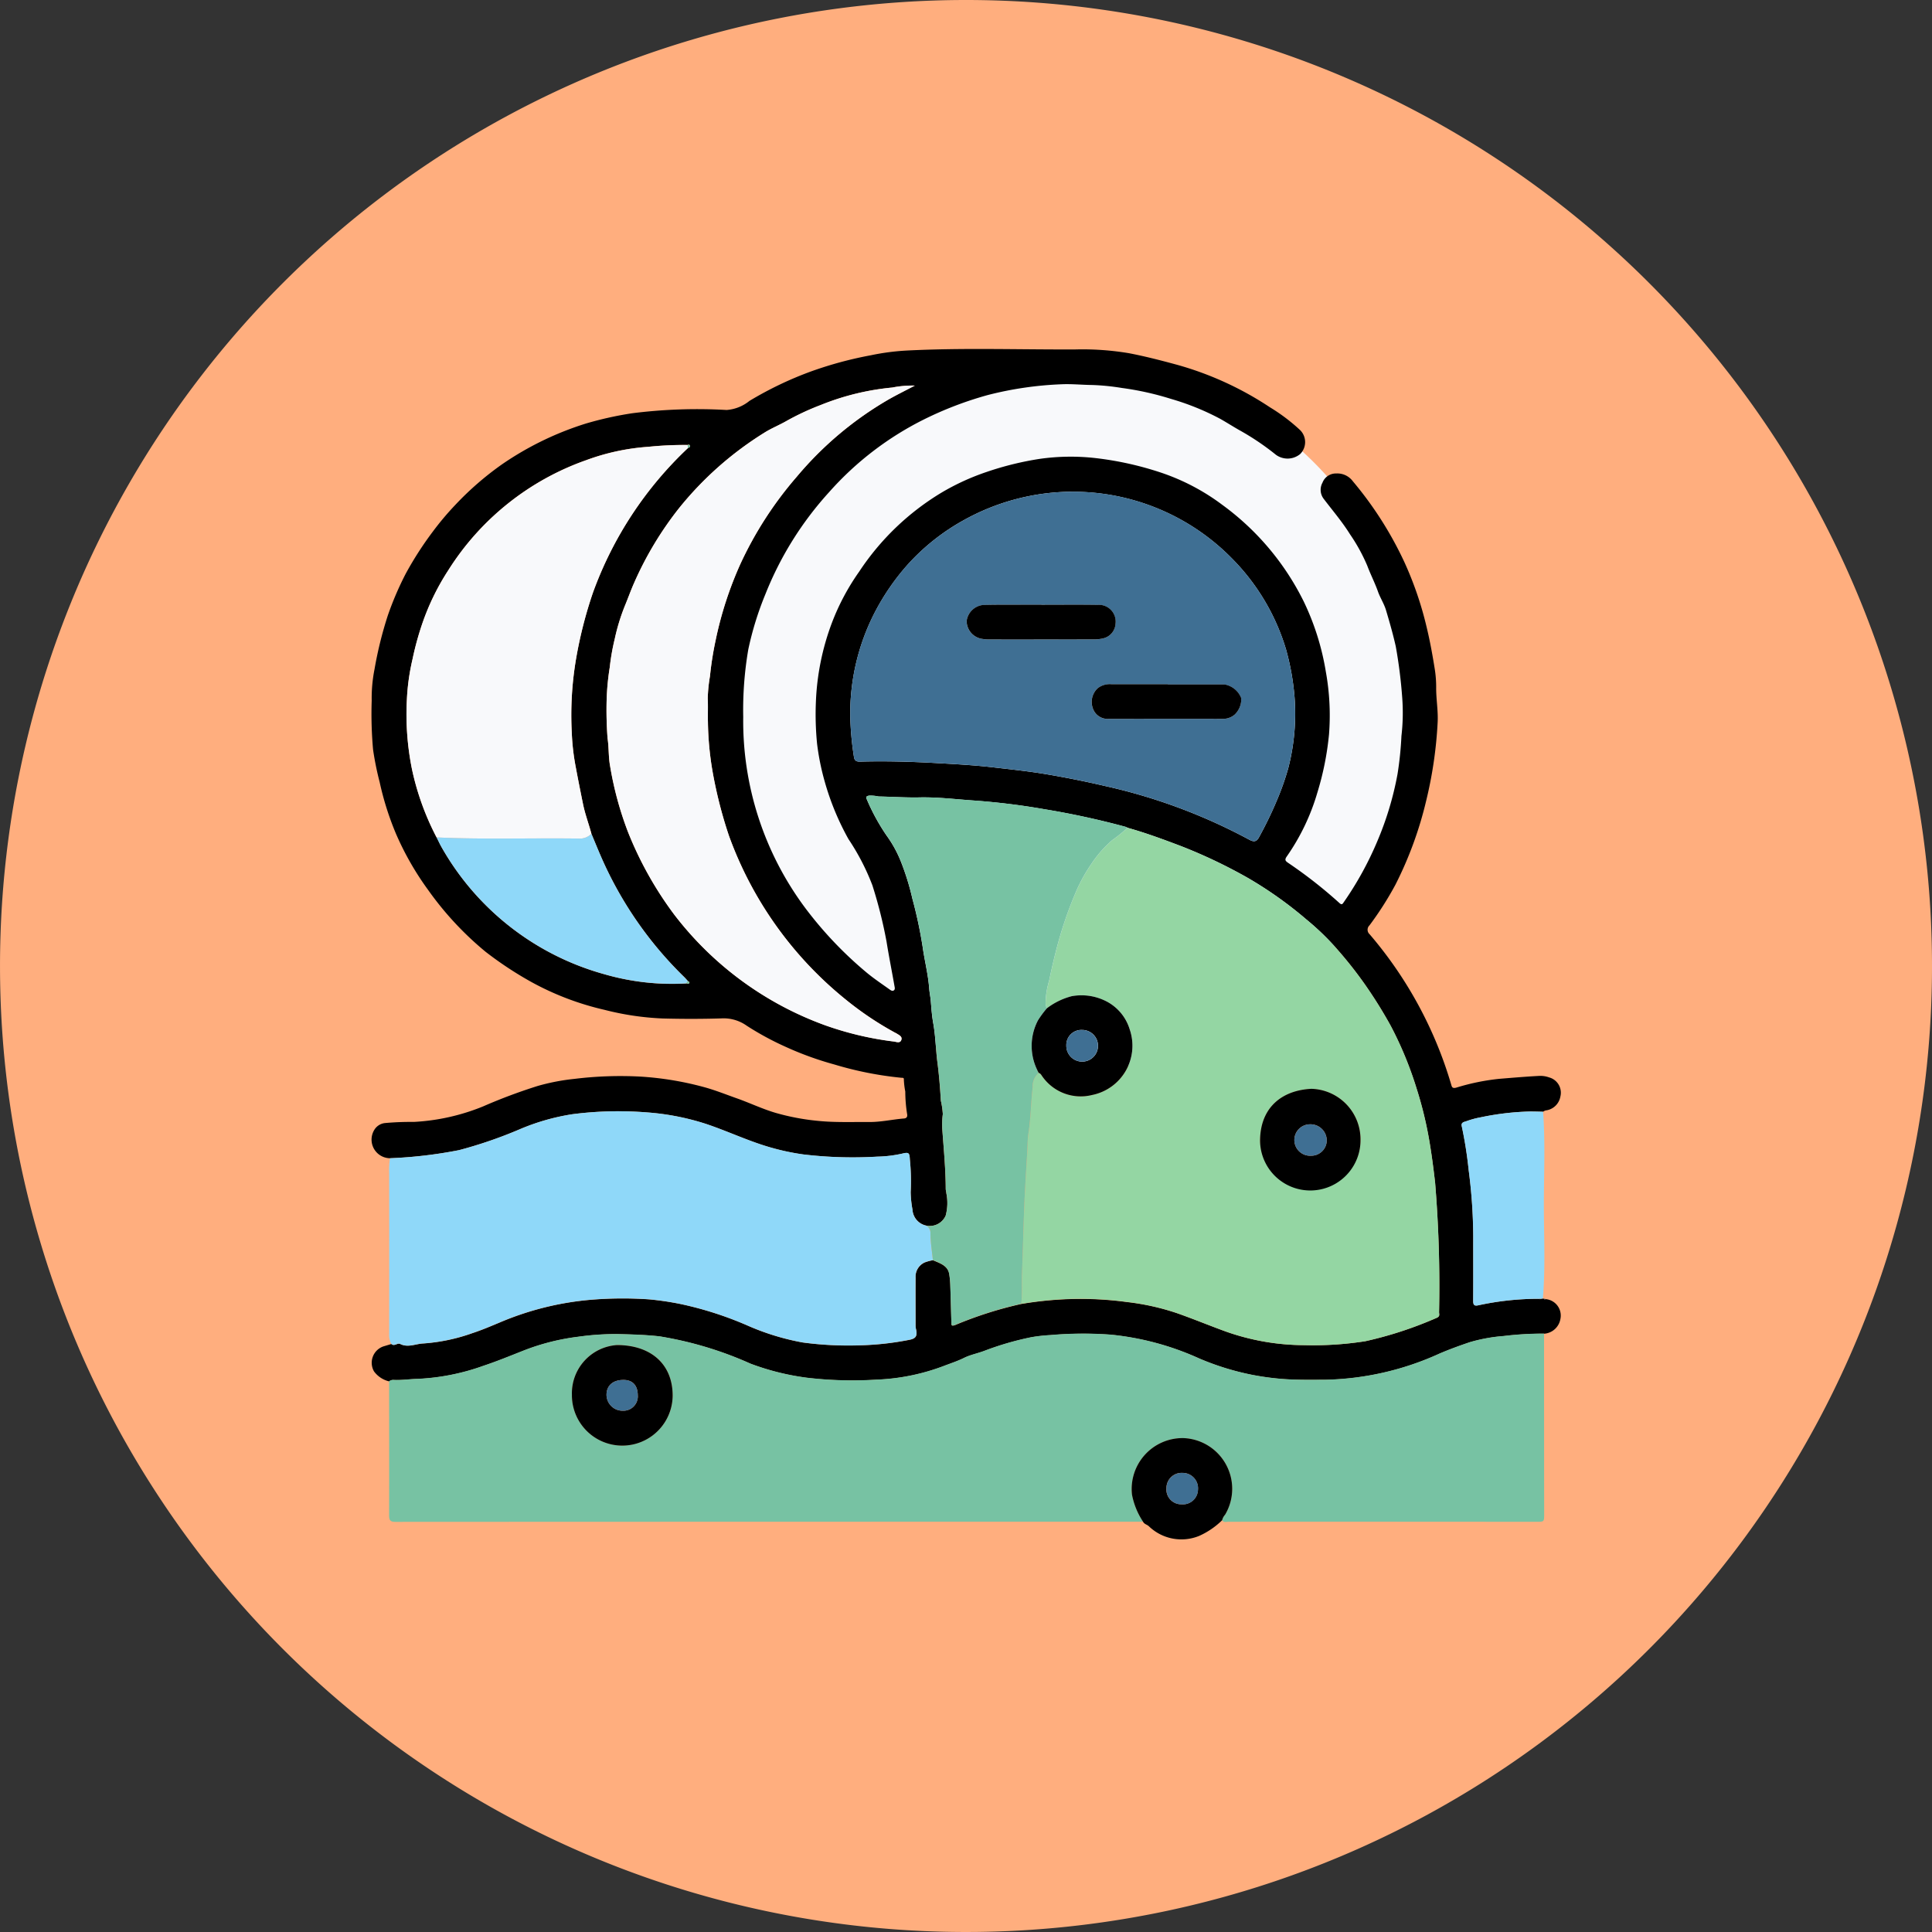 <svg xmlns="http://www.w3.org/2000/svg" xmlns:xlink="http://www.w3.org/1999/xlink" width="169" height="169" viewBox="0 0 169 169">
  <rect x="0" y="0" width="169" height="169" fill="#333333" stroke="none"/>
  <defs>
    <clipPath id="clip-path">
      <rect id="Rectángulo_378255" data-name="Rectángulo 378255" width="104" height="104.125" fill="none"/>
    </clipPath>
  </defs>
  <g id="Grupo_1073955" data-name="Grupo 1073955" transform="translate(-719 -2877.811)">
    <g id="Grupo_1073327" data-name="Grupo 1073327" transform="translate(334 819.811)">
      <g id="Grupo_159182" data-name="Grupo 159182" transform="translate(385.001 2058)">
        <path id="Unión_12" data-name="Unión 12" d="M84.5,0A84.5,84.5,0,1,1,0,84.5,84.5,84.5,0,0,1,84.5,0Z" transform="translate(0 0)" fill="#ffae7e"/>
      </g>
    </g>
    <g id="Grupo_1073959" data-name="Grupo 1073959" transform="translate(751.5 2908.339)">
      <g id="Grupo_1073958" data-name="Grupo 1073958" clip-path="url(#clip-path)">
        <path id="Trazado_823635" data-name="Trazado 823635" d="M134.975,33.433a30.708,30.708,0,1,0-61.41,0,30.708,30.708,0,1,0,61.41,0" transform="translate(-43.56 -1.379)" fill="#f8f9fb"/>
        <path id="Trazado_823636" data-name="Trazado 823636" d="M1.621,70.787A1.629,1.629,0,0,1,.246,68.3a1.241,1.241,0,0,1,.923-.589,25.1,25.1,0,0,1,2.531-.1,18.576,18.576,0,0,0,6.051-1.354,47.834,47.834,0,0,1,4.772-1.788,18.518,18.518,0,0,1,3.235-.624,32.941,32.941,0,0,1,5.738-.2,27.587,27.587,0,0,1,5.529.905c1,.267,1.966.658,2.935,1,1.132.4,2.226.927,3.387,1.269a20.375,20.375,0,0,0,3.7.7c1.5.153,3,.088,4.5.1,1.022.007,2.019-.228,3.032-.308.246-.02.31-.179.272-.377a12.776,12.776,0,0,1-.162-1.982,6.816,6.816,0,0,1-.125-1.042c.022-.193-.126-.15-.238-.163a30.7,30.7,0,0,1-5.844-1.161,28.147,28.147,0,0,1-4.236-1.534A25.556,25.556,0,0,1,32.826,59.2a3.488,3.488,0,0,0-2.237-.644c-1.709.053-3.422.051-5.131.006a24.519,24.519,0,0,1-5.069-.753,24.743,24.743,0,0,1-6.374-2.419,31.524,31.524,0,0,1-4.04-2.663A27.9,27.9,0,0,1,4.936,47.3,25.451,25.451,0,0,1,2.13,42.385,25.638,25.638,0,0,1,.713,37.9a26.478,26.478,0,0,1-.578-2.85,34.844,34.844,0,0,1-.121-4.286A13.055,13.055,0,0,1,.263,28a33.885,33.885,0,0,1,1.164-4.7,27.59,27.59,0,0,1,1.562-3.641,29.76,29.76,0,0,1,2.4-3.723,25.168,25.168,0,0,1,1.921-2.28,26.718,26.718,0,0,1,4.128-3.584A27.293,27.293,0,0,1,18.75,6.521a30.477,30.477,0,0,1,4.051-.9,45.217,45.217,0,0,1,8.255-.286,3.575,3.575,0,0,0,2-.793,31.159,31.159,0,0,1,5.418-2.59,33.522,33.522,0,0,1,5.187-1.4A20.669,20.669,0,0,1,46.756.139c4.936-.256,9.875-.077,14.813-.1a24.594,24.594,0,0,1,4.7.332c1.391.267,2.78.626,4.158,1A28.52,28.52,0,0,1,78.587,5.1a16.106,16.106,0,0,1,2.622,1.978,1.476,1.476,0,0,1,.019,2.114,1.731,1.731,0,0,1-2.112.066,22.417,22.417,0,0,0-3.227-2.172c-.552-.315-1.1-.666-1.659-.981a22.371,22.371,0,0,0-4.294-1.739,25.692,25.692,0,0,0-4.306-.958,20.382,20.382,0,0,0-2.584-.259c-.872-.008-1.75-.1-2.624-.066a30.629,30.629,0,0,0-6.552.954A31.3,31.3,0,0,0,48.405,6.12a27.445,27.445,0,0,0-8.385,6.408,29.286,29.286,0,0,0-5.563,8.909,27.621,27.621,0,0,0-1.5,4.84,31.3,31.3,0,0,0-.444,5.906,27.365,27.365,0,0,0,5.423,16.712,33.679,33.679,0,0,0,5.388,5.666c.629.521,1.312.977,1.978,1.452.1.073.235.176.371.1s.1-.246.075-.361c-.228-1.308-.49-2.611-.7-3.922a40.4,40.4,0,0,0-1.237-4.919,20.141,20.141,0,0,0-2.092-4.04,23.168,23.168,0,0,1-2.081-5.044,21.483,21.483,0,0,1-.666-3.308,26.138,26.138,0,0,1-.1-3.7,22.015,22.015,0,0,1,1.407-6.89,20.153,20.153,0,0,1,2.375-4.451,22.582,22.582,0,0,1,7.165-6.891,20.647,20.647,0,0,1,4-1.837A27.008,27.008,0,0,1,58.456,9.61a19.258,19.258,0,0,1,4.928-.061,28.417,28.417,0,0,1,5.691,1.271,18.988,18.988,0,0,1,5.327,2.8,23.14,23.14,0,0,1,7.135,8.456,22.431,22.431,0,0,1,1.941,6.165,21.417,21.417,0,0,1,.276,5.469A25.607,25.607,0,0,1,82.736,38.8a19.046,19.046,0,0,1-2.683,5.6c-.211.3-.088.4.119.545a40.348,40.348,0,0,1,4.5,3.525c.217.2.282.049.375-.082a28.981,28.981,0,0,0,2.923-5.307,27.727,27.727,0,0,0,1.779-5.908,30.034,30.034,0,0,0,.34-3.316,17.64,17.64,0,0,0,.071-3.325,42.734,42.734,0,0,0-.567-4.52c-.243-1.076-.545-2.135-.859-3.184-.163-.542-.516-1.087-.7-1.618-.274-.77-.648-1.491-.932-2.251a15.6,15.6,0,0,0-1.514-2.756c-.686-1.1-1.527-2.078-2.306-3.106a1.291,1.291,0,0,1-.1-1.4,1.25,1.25,0,0,1,1.2-.808,1.69,1.69,0,0,1,1.459.684,31.788,31.788,0,0,1,4.509,7.076,30.474,30.474,0,0,1,1.936,5.65c.295,1.214.519,2.448.716,3.682a10.03,10.03,0,0,1,.126,1.65c-.007,1.027.189,2.045.126,3.078a36.75,36.75,0,0,1-1,6.806,32.894,32.894,0,0,1-2.693,7.351,28.421,28.421,0,0,1-2.264,3.548.527.527,0,0,0,.012.784,35.66,35.66,0,0,1,7.141,13.172c.055.2.111.334.45.238a19.463,19.463,0,0,1,3.763-.768c1.134-.092,2.268-.189,3.4-.25a2.257,2.257,0,0,1,.94.126,1.387,1.387,0,0,1,.989,1.678,1.482,1.482,0,0,1-1.195,1.2.556.556,0,0,0-.312.127c-.388-.007-.777-.024-1.164-.02a23.6,23.6,0,0,0-4.3.509,7.505,7.505,0,0,0-1.233.333c-.175.066-.5.087-.421.439a35.7,35.7,0,0,1,.606,3.842,46.117,46.117,0,0,1,.4,5.764c0,1.88.009,3.76-.005,5.64,0,.37.062.516.475.419a24.8,24.8,0,0,1,5.314-.563.068.068,0,0,0,.115,0l.2-.021.1.027c.029.047.064.067.11.02a1.443,1.443,0,0,1,1.315,1.727,1.554,1.554,0,0,1-1.425,1.3,28.082,28.082,0,0,0-3.533.209,14.4,14.4,0,0,0-2.961.538c-.9.305-1.809.633-2.691,1.014a25.255,25.255,0,0,1-9.976,2.273c-1.18,0-2.359.024-3.543-.056a23.453,23.453,0,0,1-2.846-.377,23.216,23.216,0,0,1-4.635-1.437,24.566,24.566,0,0,0-7.719-2.074,32.784,32.784,0,0,0-5.3.038,14.014,14.014,0,0,0-1.652.186,26.033,26.033,0,0,0-4.071,1.178c-.589.228-1.264.359-1.786.618-.584.29-1.2.488-1.789.715a18.568,18.568,0,0,1-5.9,1.2,33.774,33.774,0,0,1-6.1-.17,22.066,22.066,0,0,1-4.917-1.228,31.9,31.9,0,0,0-7.96-2.389c-1.221-.138-2.445-.169-3.656-.2a23.608,23.608,0,0,0-3.443.233,19.689,19.689,0,0,0-4.847,1.233c-1.149.453-2.295.924-3.466,1.313a19.56,19.56,0,0,1-5.74,1.14c-.709.016-1.415.132-2.127.091a.6.6,0,0,0-.373.122,2.3,2.3,0,0,1-1.322-.87,1.514,1.514,0,0,1,.823-2.191c.232-.069.463-.139.695-.209.26.246.527-.122.782.006.677.339,1.355-.022,2.018-.049a16.062,16.062,0,0,0,4.3-.907c.8-.262,1.578-.593,2.356-.919a26,26,0,0,1,7.792-1.978,33.509,33.509,0,0,1,5.329-.051,26.067,26.067,0,0,1,2.7.4,30.717,30.717,0,0,1,6,1.94,21.4,21.4,0,0,0,4.712,1.429,29.88,29.88,0,0,0,4.979.249,25.493,25.493,0,0,0,4.335-.479c.6-.113.728-.354.582-.976a1.309,1.309,0,0,1-.029-.3c0-1.389-.009-2.777,0-4.166a1.364,1.364,0,0,1,.806-1.333,4.294,4.294,0,0,1,.709-.192l.27.115c.518.218,1.037.448,1.153,1.079a7.657,7.657,0,0,1,.1,1.093c.039,1.046.061,2.092.093,3.139.007.241-.029.384.358.234a33.7,33.7,0,0,1,5.76-1.833,31.48,31.48,0,0,1,4.249-.427,30.1,30.1,0,0,1,4.975.258A21.186,21.186,0,0,1,70.5,84.357c1.412.5,2.8,1.07,4.2,1.582a20.683,20.683,0,0,0,6.9,1.2,29.368,29.368,0,0,0,5.331-.345A33.662,33.662,0,0,0,93.1,84.78c.192-.073.338-.163.285-.4a.061.061,0,0,0-.007-.088,109.856,109.856,0,0,0-.345-11.369c-.135-1.171-.286-2.344-.479-3.5a33.779,33.779,0,0,0-1.147-4.753,31.812,31.812,0,0,0-2.272-5.492,40.158,40.158,0,0,0-2.293-3.666A35.747,35.747,0,0,0,84.6,52.658a22.6,22.6,0,0,0-2.818-2.749,34.494,34.494,0,0,0-5.12-3.637,44.7,44.7,0,0,0-5.887-2.8c-1.536-.582-3.072-1.151-4.654-1.592a.657.657,0,0,0-.131-.071,71.152,71.152,0,0,0-7.151-1.552,61.01,61.01,0,0,0-6.066-.752c-1.608-.106-3.212-.313-4.838-.278-1.19.026-2.391-.06-3.587-.081a3.172,3.172,0,0,0-.839-.074c-.128.032-.319.053-.189.317a18.119,18.119,0,0,0,1.742,3.187,10.332,10.332,0,0,1,1.244,2.269,22.091,22.091,0,0,1,1,3.229,39.271,39.271,0,0,1,.9,4.221c.169,1.215.483,2.411.573,3.639.029.385.113.759.144,1.145.05.646.1,1.3.217,1.936.2,1.126.214,2.266.36,3.4.144,1.11.232,2.229.3,3.348a6.977,6.977,0,0,1,.171,1.171,6.886,6.886,0,0,0-.04,1.4c.123,1.707.29,3.411.295,5.124,0,.132.045.263.055.4a4.243,4.243,0,0,1-.061,1.953,1.517,1.517,0,0,1-2.9-.526,9.243,9.243,0,0,1-.158-1.527,18.8,18.8,0,0,0-.073-2.873c-.028-.563-.09-.639-.661-.5a10.93,10.93,0,0,1-2.18.265,36.382,36.382,0,0,1-6.47-.192,20.68,20.68,0,0,1-3.2-.708C32.74,69.188,31,68.36,29.184,67.761a21.967,21.967,0,0,0-5.126-.986,31.322,31.322,0,0,0-6.489.162,19.262,19.262,0,0,0-4.651,1.336,38.617,38.617,0,0,1-5.26,1.805,39.19,39.19,0,0,1-6.036.709m25.938-15.3c.078.038.175.062.226-.013s0-.15-.1-.17c-.113-.124-.221-.253-.34-.37a33.171,33.171,0,0,1-7.267-10.517c-.291-.668-.565-1.345-.848-2.017-.227-.866-.549-1.7-.73-2.587-.219-1.072-.433-2.143-.634-3.22a20.009,20.009,0,0,1-.35-2.994,29.34,29.34,0,0,1,.38-6.543,37.459,37.459,0,0,1,1.478-5.77,32.614,32.614,0,0,1,8.3-12.624c.1-.039.222-.08.175-.222-.028-.084-.115-.094-.2-.048a31.011,31.011,0,0,0-3.426.159,19.532,19.532,0,0,0-5.443,1.169A23.47,23.47,0,0,0,6.721,19.342,21.118,21.118,0,0,0,4.428,24.05a26.282,26.282,0,0,0-.841,3.077,19.412,19.412,0,0,0-.492,3.48,24.175,24.175,0,0,0,.449,6.18,23.373,23.373,0,0,0,2.149,5.938c.153.3.292.606.461.9a23.585,23.585,0,0,0,14.2,11.065,21.268,21.268,0,0,0,7.211.808M61.224,12.483a19.691,19.691,0,0,0-9.508,2.538,18.956,18.956,0,0,0-4.783,3.8,20.421,20.421,0,0,0-2.927,4.248,19.279,19.279,0,0,0-2.13,9.066,26.426,26.426,0,0,0,.325,3.561c.044.3.208.409.525.4,2.2-.062,4.4,0,6.59.12,1.679.094,3.357.182,5.032.376,1.607.186,3.213.353,4.808.627,1.676.288,3.34.62,5,1.008a48.934,48.934,0,0,1,12.6,4.685c.412.228.67.212.889-.228a33,33,0,0,0,1.514-3.117,23.117,23.117,0,0,0,1.033-2.907,19.04,19.04,0,0,0,.547-6.227,22.067,22.067,0,0,0-.74-4.14,19.047,19.047,0,0,0-4.647-7.882,19.489,19.489,0,0,0-14.125-5.924M47.521,3.2a8.955,8.955,0,0,0-1.972.17A22.23,22.23,0,0,0,39.29,4.9a22.491,22.491,0,0,0-2.982,1.39c-.635.367-1.342.648-1.968,1.045a29.611,29.611,0,0,0-7.482,6.639,29.917,29.917,0,0,0-3.883,6.472c-.283.641-.519,1.3-.787,1.95a17.6,17.6,0,0,0-.915,2.964,19.2,19.2,0,0,0-.437,2.491,21.864,21.864,0,0,0-.271,2.833,33.023,33.023,0,0,0,.08,3.373c.121.807.074,1.642.224,2.441a29.549,29.549,0,0,0,1.573,5.779,31.506,31.506,0,0,0,4.027,7.181,29.105,29.105,0,0,0,13.225,9.7,28.081,28.081,0,0,0,6.014,1.417c.193.027.513.17.628-.122.122-.311-.175-.432-.383-.568-.071-.046-.15-.078-.223-.12a28.139,28.139,0,0,1-4.285-2.887A32.684,32.684,0,0,1,31.259,42.569a38.771,38.771,0,0,1-1.445-5.7,27.543,27.543,0,0,1-.389-4.243c-.021-.687.019-1.372-.016-2.061a13.29,13.29,0,0,1,.194-1.937,28.534,28.534,0,0,1,.5-3.168,32.056,32.056,0,0,1,2.154-6.638A32.347,32.347,0,0,1,37.2,11.166a30.227,30.227,0,0,1,8.086-6.786c.7-.394,1.419-.749,2.233-1.176" transform="translate(0 0)"/>
        <path id="Trazado_823637" data-name="Trazado 823637" d="M3.763,215.336a.6.6,0,0,1,.373-.122c.712.041,1.418-.076,2.127-.091a19.555,19.555,0,0,0,5.74-1.14c1.172-.389,2.317-.86,3.466-1.313a19.7,19.7,0,0,1,4.848-1.233,23.612,23.612,0,0,1,3.443-.233c1.211.03,2.435.062,3.656.2a31.891,31.891,0,0,1,7.959,2.389,22.062,22.062,0,0,0,4.918,1.228,33.773,33.773,0,0,0,6.1.17,18.564,18.564,0,0,0,5.9-1.2c.594-.226,1.205-.425,1.789-.715.523-.259,1.2-.39,1.786-.618a26.033,26.033,0,0,1,4.071-1.178,13.922,13.922,0,0,1,1.652-.186,32.833,32.833,0,0,1,5.3-.038,24.558,24.558,0,0,1,7.719,2.075,23.215,23.215,0,0,0,4.635,1.437,23.453,23.453,0,0,0,2.846.377c1.184.08,2.362.06,3.543.056a25.244,25.244,0,0,0,9.975-2.273c.882-.381,1.789-.708,2.691-1.014a14.418,14.418,0,0,1,2.961-.538,28.085,28.085,0,0,1,3.533-.209q0,7.875.009,15.75c0,.722.007.715-.7.715q-8.662-.007-17.325-.01-3.516,0-7.032,0c-.854,0-1.707.013-2.561.006-.187,0-.412.087-.551-.134a1.1,1.1,0,0,1,.259-.484,4.438,4.438,0,0,0-3.662-6.7,4.453,4.453,0,0,0-4.481,4.949,6.475,6.475,0,0,0,.967,2.364l-4.418,0q-30.482,0-60.963.015c-.446,0-.573-.117-.572-.569.014-3.912,0-7.824,0-11.736m24.806,1.258c0-2.721-1.862-4.416-4.865-4.424a4.228,4.228,0,0,0-3.947,4.354,4.406,4.406,0,0,0,8.812.07" transform="translate(-2.228 -125.041)" fill="#77c2a3"/>
        <path id="Trazado_823638" data-name="Trazado 823638" d="M3.86,167.588a39.19,39.19,0,0,0,6.036-.709,38.586,38.586,0,0,0,5.261-1.805,19.275,19.275,0,0,1,4.651-1.336,31.289,31.289,0,0,1,6.489-.162,21.973,21.973,0,0,1,5.126.986c1.818.6,3.556,1.427,5.391,1.984a20.642,20.642,0,0,0,3.2.707,36.345,36.345,0,0,0,6.47.192,10.93,10.93,0,0,0,2.18-.265c.571-.142.633-.065.661.5a18.7,18.7,0,0,1,.073,2.873,9.286,9.286,0,0,0,.158,1.527,1.509,1.509,0,0,0,1.187,1.4.722.722,0,0,1,.386.662c0,.794.133,1.573.211,2.358a4.3,4.3,0,0,0-.709.192,1.365,1.365,0,0,0-.807,1.333c-.01,1.388,0,2.777,0,4.166a1.31,1.31,0,0,0,.029.3c.146.622.017.863-.582.976a25.5,25.5,0,0,1-4.336.48,29.926,29.926,0,0,1-4.979-.249,21.4,21.4,0,0,1-4.712-1.429,30.693,30.693,0,0,0-6-1.94,25.983,25.983,0,0,0-2.7-.4,33.464,33.464,0,0,0-5.329.052,26,26,0,0,0-7.792,1.977c-.777.326-1.556.657-2.356.919a16.063,16.063,0,0,1-4.3.907c-.663.027-1.341.388-2.017.049-.255-.128-.522.239-.782-.006a1.622,1.622,0,0,1-.188-.864q.01-7.031,0-14.063a6.674,6.674,0,0,1,.077-1.31" transform="translate(-2.239 -96.8)" fill="#8fd8f9"/>
        <path id="Trazado_823639" data-name="Trazado 823639" d="M240.582,179.917a24.807,24.807,0,0,0-5.314.563c-.412.1-.478-.049-.475-.419.014-1.88,0-3.76.005-5.64a46.193,46.193,0,0,0-.4-5.764,35.8,35.8,0,0,0-.606-3.842c-.084-.352.246-.373.421-.439a7.521,7.521,0,0,1,1.233-.333,23.6,23.6,0,0,1,4.3-.509c.388,0,.776.013,1.164.02.2,2.72.068,5.445.069,8.168s.14,5.451-.086,8.172l-.2.022h-.115" transform="translate(-138.43 -96.834)" fill="#8fd8f9"/>
        <path id="Trazado_823640" data-name="Trazado 823640" d="M164.011,240.886a6.479,6.479,0,0,1-.967-2.364,4.453,4.453,0,0,1,4.481-4.95,4.438,4.438,0,0,1,3.662,6.7,1.09,1.09,0,0,0-.259.485,6.856,6.856,0,0,1-2.006,1.369,4.1,4.1,0,0,1-4.413-.852c-.16-.143-.4-.178-.5-.391m2.048-2.937a1.291,1.291,0,0,0,1.31,1.416,1.319,1.319,0,0,0,1.448-1.288,1.348,1.348,0,0,0-1.347-1.459,1.329,1.329,0,0,0-1.412,1.332" transform="translate(-96.523 -138.304)"/>
        <path id="Trazado_823641" data-name="Trazado 823641" d="M251.585,203.7c-.046.048-.081.028-.11-.02.044-.034.082-.033.11.02" transform="translate(-148.907 -120.592)" fill="#3f6f93"/>
        <path id="Trazado_823642" data-name="Trazado 823642" d="M148.638,102.68c1.582.441,3.119,1.009,4.654,1.592a44.672,44.672,0,0,1,5.887,2.8,34.515,34.515,0,0,1,5.12,3.637,22.652,22.652,0,0,1,2.818,2.749,35.812,35.812,0,0,1,2.245,2.852,40.039,40.039,0,0,1,2.293,3.666,31.841,31.841,0,0,1,2.272,5.492,33.839,33.839,0,0,1,1.147,4.753c.193,1.156.344,2.329.479,3.5a109.85,109.85,0,0,1,.345,11.369c-.01.008-.03.021-.029.025a.46.46,0,0,0,.036.063c.053.239-.093.329-.285.4a33.665,33.665,0,0,1-6.165,2.012,29.332,29.332,0,0,1-5.331.346,20.684,20.684,0,0,1-6.9-1.2c-1.407-.511-2.791-1.085-4.2-1.582a21.211,21.211,0,0,0-4.444-1,30.145,30.145,0,0,0-4.975-.259,31.415,31.415,0,0,0-4.249.428c.093-.867.027-1.739.062-2.609.085-2.141.126-4.284.221-6.426.063-1.432.158-2.862.243-4.292.031-.519.02-1.047.1-1.562.21-1.35.217-2.718.375-4.073a1.508,1.508,0,0,1,.527-1.239c.183.052.242.228.346.356a4.1,4.1,0,0,0,4.316,1.579,4.4,4.4,0,0,0,3.292-5.745,4.089,4.089,0,0,0-2.215-2.533,4.746,4.746,0,0,0-2.86-.364,6.107,6.107,0,0,0-2.172,1.06,1.24,1.24,0,0,1-.11-.54,7.35,7.35,0,0,1,.313-1.887c.312-1.51.673-3.011,1.131-4.482.325-1.044.7-2.077,1.128-3.083a14.057,14.057,0,0,1,1.42-2.623,10.072,10.072,0,0,1,1.842-2.1,11.891,11.891,0,0,0,1.326-1.078m20.386,27.307a4.424,4.424,0,0,0-4.293-4.471c-2.605.13-4.476,1.653-4.493,4.529a4.393,4.393,0,0,0,8.785-.058" transform="translate(-82.516 -60.8)" fill="#94d6a3"/>
        <path id="Trazado_823643" data-name="Trazado 823643" d="M122.018,30.606a19.49,19.49,0,0,1,14.125,5.924,19.053,19.053,0,0,1,4.647,7.882,22.133,22.133,0,0,1,.74,4.141,19.041,19.041,0,0,1-.547,6.227,23.11,23.11,0,0,1-1.032,2.907,33.151,33.151,0,0,1-1.514,3.117c-.219.44-.477.456-.889.228a48.925,48.925,0,0,0-12.6-4.685c-1.657-.388-3.321-.721-5-1.008-1.595-.274-3.2-.441-4.808-.627-1.676-.194-3.353-.283-5.033-.376-2.194-.122-4.392-.182-6.59-.12-.316.009-.48-.1-.524-.4a26.354,26.354,0,0,1-.325-3.561,19.284,19.284,0,0,1,2.13-9.066,20.425,20.425,0,0,1,2.927-4.248,18.954,18.954,0,0,1,4.783-3.795,19.687,19.687,0,0,1,9.509-2.539m8.422,16.862v-.017q-2.461,0-4.923,0a1.711,1.711,0,0,0-1.187.334,1.625,1.625,0,0,0-.452,1.749,1.356,1.356,0,0,0,1.4.945c3.35,0,6.7-.007,10.049,0a1.57,1.57,0,0,0,.969-.374,1.878,1.878,0,0,0,.573-1.434,1.93,1.93,0,0,0-1.454-1.2q-2.487,0-4.974,0M119.387,40.5v-.008c-.61,0-1.219,0-1.829,0-1.084,0-2.168-.009-3.251.024a1.619,1.619,0,0,0-1.46,1.385,1.584,1.584,0,0,0,1.255,1.565,3.69,3.69,0,0,0,.706.067q4.623,0,9.246-.007a3.247,3.247,0,0,0,.7-.078,1.4,1.4,0,0,0,1.115-1.282,1.468,1.468,0,0,0-1.559-1.658c-1.642-.024-3.285-.007-4.927-.007" transform="translate(-60.793 -18.123)" fill="#3f6f93"/>
        <path id="Trazado_823644" data-name="Trazado 823644" d="M128.952,98.575a11.929,11.929,0,0,1-1.326,1.078,10.073,10.073,0,0,0-1.843,2.1,14.056,14.056,0,0,0-1.419,2.623c-.427,1.006-.8,2.039-1.129,3.083-.458,1.471-.819,2.972-1.131,4.482a7.385,7.385,0,0,0-.313,1.887,1.246,1.246,0,0,0,.11.54,9.043,9.043,0,0,0-.77,1.041,4.8,4.8,0,0,0,.062,4.607,1.508,1.508,0,0,0-.527,1.239c-.158,1.355-.165,2.723-.375,4.073-.08.515-.069,1.043-.1,1.562-.084,1.43-.179,2.86-.242,4.291-.095,2.143-.135,4.286-.221,6.427-.034.87.031,1.742-.062,2.609a33.684,33.684,0,0,0-5.76,1.833c-.386.151-.351.007-.358-.234-.032-1.046-.055-2.093-.093-3.139a7.534,7.534,0,0,0-.1-1.093c-.115-.631-.635-.861-1.152-1.079l-.27-.115c-.078-.785-.208-1.565-.211-2.358a.722.722,0,0,0-.385-.662,1.511,1.511,0,0,0,1.717-.87,4.26,4.26,0,0,0,.061-1.953c-.01-.133-.055-.263-.055-.4-.006-1.714-.172-3.417-.295-5.124a6.86,6.86,0,0,1,.04-1.4,6.9,6.9,0,0,0-.171-1.17c-.065-1.118-.154-2.238-.3-3.348-.146-1.129-.16-2.269-.359-3.4-.113-.635-.167-1.29-.217-1.936-.03-.385-.115-.76-.144-1.145-.091-1.227-.4-2.423-.573-3.638a39.063,39.063,0,0,0-.9-4.221,22.2,22.2,0,0,0-1-3.229,10.353,10.353,0,0,0-1.244-2.269,18.116,18.116,0,0,1-1.742-3.187c-.129-.264.06-.286.189-.318a3.189,3.189,0,0,1,.839.074c1.2.02,2.4.107,3.588.081,1.626-.035,3.23.171,4.838.278a61.018,61.018,0,0,1,6.065.752,71.118,71.118,0,0,1,7.15,1.552.653.653,0,0,1,.131.071" transform="translate(-62.83 -56.695)" fill="#77c2a3"/>
        <path id="Trazado_823645" data-name="Trazado 823645" d="M77.372,7.831c-.814.427-1.535.782-2.233,1.176a30.227,30.227,0,0,0-8.086,6.786,32.347,32.347,0,0,0-4.945,7.651,32.056,32.056,0,0,0-2.154,6.638,28.532,28.532,0,0,0-.5,3.168,13.29,13.29,0,0,0-.194,1.937c.035.689,0,1.375.016,2.061a27.543,27.543,0,0,0,.389,4.243,38.771,38.771,0,0,0,1.445,5.7A32.684,32.684,0,0,0,71.3,61.51,28.14,28.14,0,0,0,75.581,64.4c.073.042.153.074.223.12.209.136.5.257.383.568-.115.292-.434.149-.628.122a28.081,28.081,0,0,1-6.014-1.417,29.105,29.105,0,0,1-13.225-9.7A31.506,31.506,0,0,1,52.294,46.9a29.549,29.549,0,0,1-1.573-5.779c-.15-.8-.1-1.634-.224-2.441a33.02,33.02,0,0,1-.08-3.373,21.862,21.862,0,0,1,.271-2.833,19.2,19.2,0,0,1,.437-2.491,17.6,17.6,0,0,1,.915-2.964c.268-.648.5-1.309.787-1.95A29.917,29.917,0,0,1,56.71,18.6a29.611,29.611,0,0,1,7.482-6.639c.625-.4,1.333-.678,1.968-1.045a22.491,22.491,0,0,1,2.982-1.39A22.23,22.23,0,0,1,75.4,8a8.955,8.955,0,0,1,1.972-.17" transform="translate(-29.85 -4.626)" fill="#f8f9fb"/>
        <path id="Trazado_823646" data-name="Trazado 823646" d="M10.157,54.9a23.342,23.342,0,0,1-2.149-5.938,24.157,24.157,0,0,1-.449-6.18,19.4,19.4,0,0,1,.492-3.48,26.268,26.268,0,0,1,.842-3.077,21.105,21.105,0,0,1,2.293-4.707A23.472,23.472,0,0,1,23.249,21.9a19.538,19.538,0,0,1,5.443-1.169,31,31,0,0,1,3.426-.159l.022.27a32.615,32.615,0,0,0-8.3,12.624,37.5,37.5,0,0,0-1.477,5.77,29.292,29.292,0,0,0-.38,6.543,20.056,20.056,0,0,0,.35,2.994c.2,1.076.415,2.147.634,3.22.181.886.5,1.72.731,2.587a1.435,1.435,0,0,1-1.142.416c-4.132-.056-8.266.091-12.4-.1" transform="translate(-4.465 -12.173)" fill="#f8f9fb"/>
        <path id="Trazado_823647" data-name="Trazado 823647" d="M13.956,104.287c4.131.188,8.265.041,12.4.1a1.435,1.435,0,0,0,1.142-.416c.282.673.556,1.349.847,2.017A33.184,33.184,0,0,0,35.609,116.5c.12.117.227.246.34.37a.208.208,0,0,0-.126.183,21.279,21.279,0,0,1-7.211-.808,23.587,23.587,0,0,1-14.2-11.065c-.169-.29-.308-.6-.461-.9" transform="translate(-8.264 -61.563)" fill="#8fd8f9"/>
        <path id="Trazado_823648" data-name="Trazado 823648" d="M67.569,135.791a.209.209,0,0,1,.126-.183c.1.02.158.084.1.17s-.147.051-.226.013" transform="translate(-40.01 -80.298)" fill="#77c2a3"/>
        <path id="Trazado_823649" data-name="Trazado 823649" d="M67.821,20.821c-.008-.09-.015-.18-.022-.27.081-.046.168-.036.2.048.047.142-.071.183-.175.222" transform="translate(-40.146 -12.153)" fill="#77c2a3"/>
        <path id="Trazado_823650" data-name="Trazado 823650" d="M250.454,203.7h.115a.068.068,0,0,1-.115,0" transform="translate(-148.302 -120.617)" fill="#3f6f93"/>
        <path id="Trazado_823651" data-name="Trazado 823651" d="M228.918,206.748a.485.485,0,0,1-.036-.063s.019-.016.029-.025a.062.062,0,0,1,.007.088" transform="translate(-135.528 -122.37)" fill="#3f6f93"/>
        <path id="Trazado_823652" data-name="Trazado 823652" d="M51.787,218.048a4.406,4.406,0,0,1-8.812-.07,4.228,4.228,0,0,1,3.947-4.354c3,.007,4.867,1.7,4.865,4.424m-3.049.007c.006-.883-.433-1.374-1.235-1.381-.913-.008-1.482.469-1.5,1.26a1.4,1.4,0,0,0,1.394,1.434,1.265,1.265,0,0,0,1.344-1.313" transform="translate(-25.447 -126.494)"/>
        <path id="Trazado_823653" data-name="Trazado 823653" d="M170.488,242.376a1.329,1.329,0,0,1,1.412-1.332,1.348,1.348,0,0,1,1.347,1.459,1.319,1.319,0,0,1-1.448,1.288,1.291,1.291,0,0,1-1.31-1.416" transform="translate(-100.951 -142.73)" fill="#3f6f93"/>
        <path id="Trazado_823654" data-name="Trazado 823654" d="M142.194,145.409a4.8,4.8,0,0,1-.062-4.607,8.99,8.99,0,0,1,.77-1.041,6.1,6.1,0,0,1,2.172-1.06,4.749,4.749,0,0,1,2.86.364,4.088,4.088,0,0,1,2.214,2.533,4.395,4.395,0,0,1-3.292,5.744,4.1,4.1,0,0,1-4.316-1.579c-.1-.127-.163-.3-.347-.356m2.413-2.4a1.387,1.387,0,1,0,1.386-1.356,1.318,1.318,0,0,0-1.386,1.356" transform="translate(-83.83 -82.087)"/>
        <path id="Trazado_823655" data-name="Trazado 823655" d="M199.345,163.133a4.393,4.393,0,0,1-8.786.058c.017-2.876,1.888-4.4,4.493-4.529a4.424,4.424,0,0,1,4.293,4.471m-4.338,1.381a1.355,1.355,0,0,0,1.386-1.324,1.422,1.422,0,0,0-1.471-1.424,1.375,1.375,0,1,0,.085,2.748" transform="translate(-112.836 -93.947)"/>
        <path id="Trazado_823656" data-name="Trazado 823656" d="M161.1,71.922q2.487,0,4.974,0a1.929,1.929,0,0,1,1.454,1.2,1.877,1.877,0,0,1-.573,1.434,1.568,1.568,0,0,1-.968.374c-3.349-.007-6.7,0-10.049,0a1.357,1.357,0,0,1-1.4-.945,1.626,1.626,0,0,1,.452-1.749,1.713,1.713,0,0,1,1.188-.334q2.462,0,4.923,0v.017" transform="translate(-91.45 -42.577)"/>
        <path id="Trazado_823657" data-name="Trazado 823657" d="M134.162,54.844c1.642,0,3.285-.018,4.927.007a1.468,1.468,0,0,1,1.559,1.658,1.4,1.4,0,0,1-1.115,1.282,3.247,3.247,0,0,1-.7.078q-4.623.011-9.246.007a3.689,3.689,0,0,1-.706-.067,1.584,1.584,0,0,1-1.255-1.565,1.619,1.619,0,0,1,1.46-1.385c1.083-.032,2.167-.019,3.251-.024.61,0,1.219,0,1.829,0v.008" transform="translate(-75.568 -32.47)"/>
        <path id="Trazado_823658" data-name="Trazado 823658" d="M53.128,222.483a1.265,1.265,0,0,1-1.344,1.313,1.4,1.4,0,0,1-1.394-1.434c.02-.791.589-1.268,1.5-1.26.8.007,1.242.5,1.235,1.381" transform="translate(-29.837 -130.922)" fill="#3f6f93"/>
        <path id="Trazado_823659" data-name="Trazado 823659" d="M149.01,147.405a1.318,1.318,0,0,1,1.386-1.356,1.382,1.382,0,1,1-1.386,1.356" transform="translate(-88.234 -86.48)" fill="#3f6f93"/>
        <path id="Trazado_823660" data-name="Trazado 823660" d="M199.353,169.027a1.375,1.375,0,1,1-.085-2.748,1.422,1.422,0,0,1,1.471,1.424,1.355,1.355,0,0,1-1.386,1.324" transform="translate(-117.182 -98.459)" fill="#3f6f93"/>
      </g>
    </g>
  </g>
</svg>
